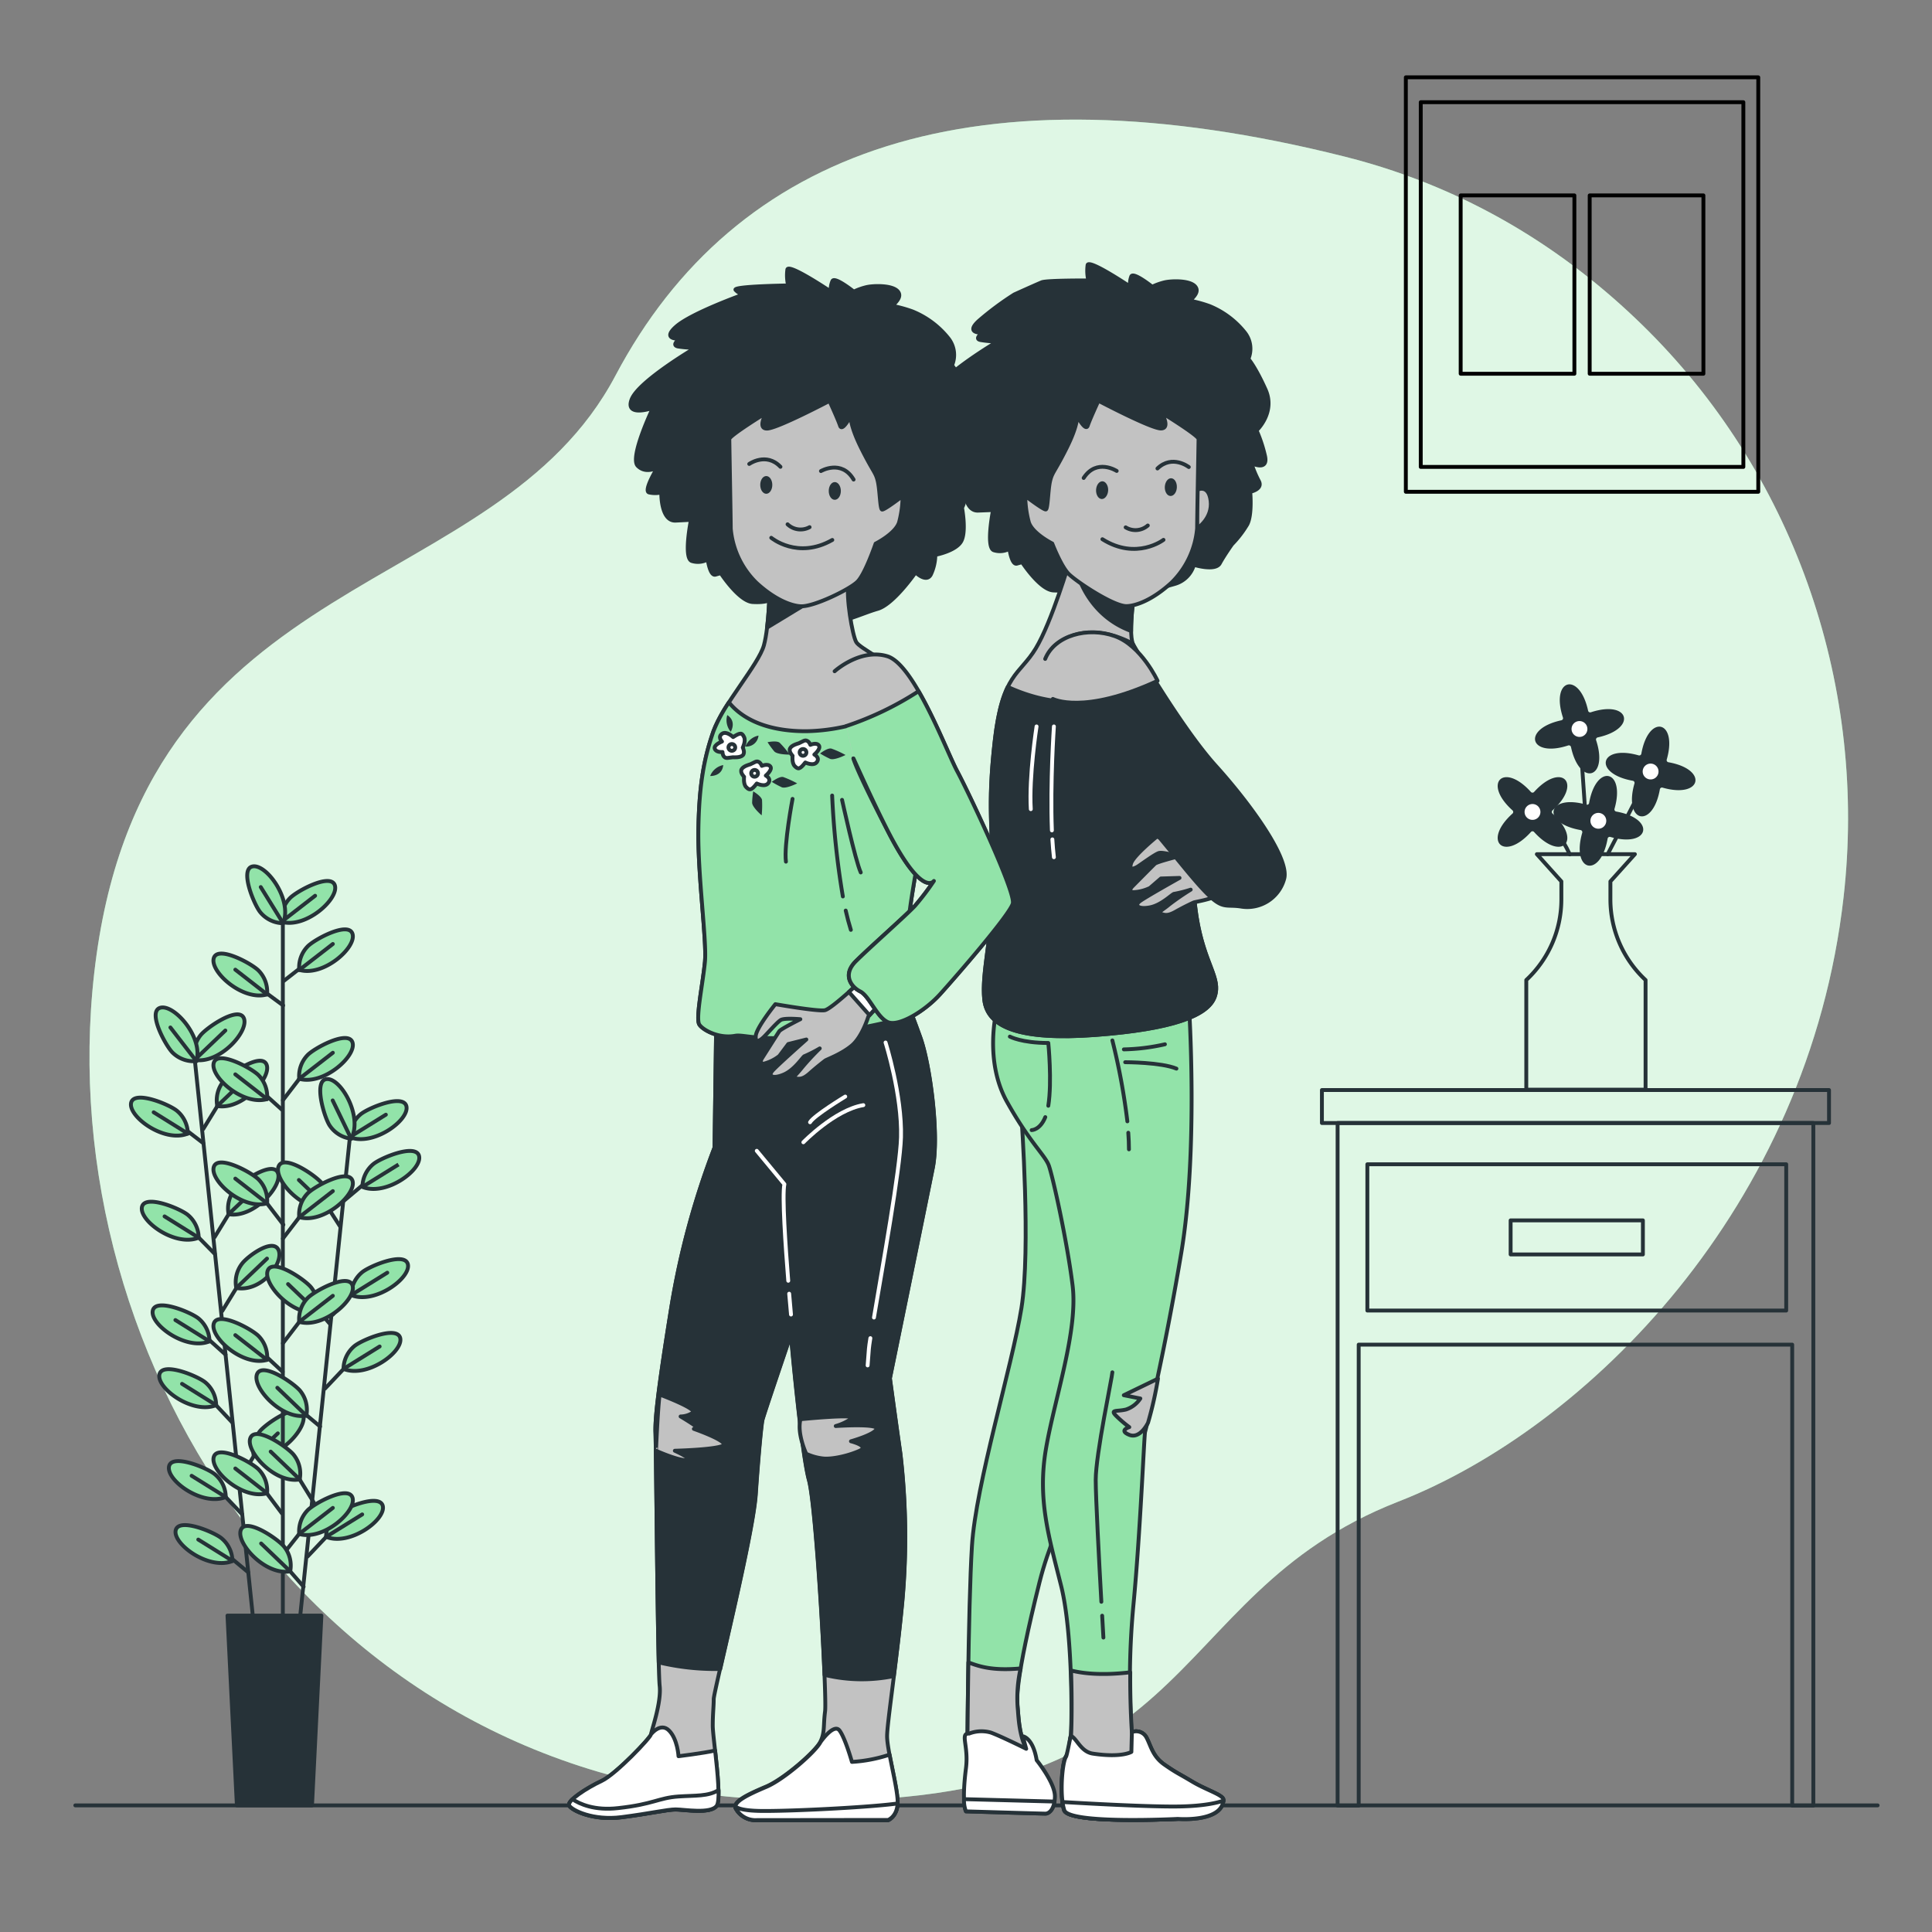 <svg xmlns="http://www.w3.org/2000/svg" viewBox="0 0 500 500"><rect x="0" y="0" width="500" height="500" fill="#808080" stroke="none"/><g id="background-simple"><path d="M477.11,232.23c6.13-53.86-12.08-107.94-50.3-146.36C408,67,382.3,49.17,348.15,40.57c-95.77-24.12-157.85-2-188.88,56.66S39.2,145.8,25,247,79.67,459.48,196.37,465.55s101.68-52,165.52-76.94C410.72,369.55,468,312.59,477.11,232.23Z" style="fill:#92E3A9"></path><path d="M477.11,232.23c6.13-53.86-12.08-107.94-50.3-146.36C408,67,382.3,49.17,348.15,40.57c-95.77-24.12-157.85-2-188.88,56.66S39.2,145.8,25,247,79.67,459.48,196.37,465.55s101.68-52,165.52-76.94C410.72,369.55,468,312.59,477.11,232.23Z" style="fill:#fff;opacity:0.7"></path></g><g id="Vase"><path d="M406.26,221.12c-4.12-9-9.65-11-9.65-11" style="fill:none;stroke:#263238;stroke-linecap:round;stroke-linejoin:round"></path><line x1="413.66" y1="212.43" x2="411.39" y2="220.94" style="fill:none;stroke:#263238;stroke-linecap:round;stroke-linejoin:round"></line><line x1="416.07" y1="221.06" x2="427.18" y2="199.66" style="fill:none;stroke:#263238;stroke-linecap:round;stroke-linejoin:round"></line><line x1="408.78" y1="188.63" x2="411" y2="220.83" style="fill:none;stroke:#263238;stroke-linecap:round;stroke-linejoin:round"></line><path d="M416.77,232.75v-4.64l6.34-7.05H397.74l6.34,7.05v4.64A28.52,28.52,0,0,1,395,253.63h0V282h30.87V253.63h0A28.56,28.56,0,0,1,416.77,232.75Z" style="fill:none;stroke:#263238;stroke-linecap:round;stroke-linejoin:round"></path><path d="M401.79,209.72c7.85-7.07,2.31-12.61-4.77-4.76a.56.56,0,0,1-.82,0c-7.07-7.85-12.62-2.31-4.77,4.76a.55.55,0,0,1,0,.83c-7.85,7.07-2.3,12.61,4.77,4.77a.54.54,0,0,1,.82,0c7.08,7.84,12.62,2.3,4.77-4.77A.57.57,0,0,1,401.79,209.72Z" style="fill:#263238"></path><path d="M399.16,210.14a2.55,2.55,0,1,0-2.55,2.54A2.55,2.55,0,0,0,399.16,210.14Z" style="fill:#fff;stroke:#263238;stroke-linecap:round;stroke-linejoin:round"></path><path d="M413.48,190.84c10.33-2.24,8.27-9.8-1.77-6.5a.55.55,0,0,1-.71-.41c-2.24-10.33-9.81-8.27-6.51,1.77a.55.55,0,0,1-.41.71c-10.32,2.24-8.27,9.81,1.77,6.51a.56.56,0,0,1,.72.41c2.23,10.32,9.8,8.26,6.5-1.77A.56.56,0,0,1,413.48,190.84Z" style="fill:#263238"></path><path d="M411,189.89a2.55,2.55,0,1,0-3.47,1A2.54,2.54,0,0,0,411,189.89Z" style="fill:#fff;stroke:#263238;stroke-linecap:round;stroke-linejoin:round"></path><path d="M430.27,203.84c10.15,2.91,11.92-4.73,1.52-6.57a.55.55,0,0,1-.44-.7c2.91-10.15-4.72-11.92-6.57-1.52a.55.55,0,0,1-.7.44c-10.15-2.91-11.92,4.72-1.52,6.57a.55.55,0,0,1,.44.7c-2.91,10.15,4.73,11.92,6.57,1.52A.55.55,0,0,1,430.27,203.84Z" style="fill:#263238"></path><path d="M428.53,201.83A2.55,2.55,0,1,0,425,201,2.56,2.56,0,0,0,428.53,201.83Z" style="fill:#fff;stroke:#263238;stroke-linecap:round;stroke-linejoin:round"></path><path d="M416.75,216.6c10.16,2.92,11.92-4.72,1.52-6.57a.56.56,0,0,1-.44-.7c2.92-10.15-4.72-11.92-6.57-1.51a.54.54,0,0,1-.69.43c-10.16-2.91-11.93,4.73-1.52,6.57a.55.55,0,0,1,.43.7c-2.91,10.15,4.73,11.92,6.57,1.52A.55.55,0,0,1,416.75,216.6Z" style="fill:#263238"></path><path d="M415,214.59a2.55,2.55,0,1,0-3.51-.81A2.56,2.56,0,0,0,415,214.59Z" style="fill:#fff;stroke:#263238;stroke-linecap:round;stroke-linejoin:round"></path></g><g id="Table"><polygon points="346.17 290.64 346.17 467.28 351.63 467.28 351.63 347.99 463.82 347.99 463.82 467.28 469.29 467.28 469.29 290.64 346.17 290.64" style="fill:none;stroke:#263238;stroke-linecap:round;stroke-linejoin:round"></polygon><rect x="342.11" y="282.1" width="131.24" height="8.54" style="fill:none;stroke:#263238;stroke-linecap:round;stroke-linejoin:round"></rect><rect x="353.87" y="301.31" width="108.4" height="37.86" style="fill:none;stroke:#263238;stroke-linecap:round;stroke-linejoin:round"></rect><rect x="390.95" y="315.83" width="34.23" height="8.82" style="fill:none;stroke:#263238;stroke-linecap:round;stroke-linejoin:round"></rect></g><g id="Picture"><rect x="363.83" y="20.01" width="91.21" height="107.26" style="fill:none;stroke:#000;stroke-linecap:round;stroke-linejoin:round"></rect><rect x="367.69" y="26.45" width="83.49" height="94.39" style="fill:none;stroke:#000;stroke-linecap:round;stroke-linejoin:round"></rect><rect x="378.02" y="50.57" width="29.43" height="46.15" style="fill:none;stroke:#000;stroke-linecap:round;stroke-linejoin:round"></rect><rect x="411.41" y="50.57" width="29.43" height="46.15" style="fill:none;stroke:#000;stroke-linecap:round;stroke-linejoin:round"></rect></g><g id="Plant"><line x1="302.24" y1="192.75" x2="283.37" y2="175.5" style="fill:none;stroke:#fff;stroke-linecap:round;stroke-linejoin:round"></line><line x1="50.5" y1="275.1" x2="65.65" y2="420.31" style="fill:none;stroke:#263238;stroke-linecap:round;stroke-linejoin:round"></line><line x1="62.67" y1="391.91" x2="56.34" y2="385.26" style="fill:none;stroke:#263238;stroke-linecap:round;stroke-linejoin:round"></line><path d="M58.43,387.43a7.78,7.78,0,0,0-2.74-5.82c-1.76-1.58-11-5.48-11.92-2.21C42.81,383,52.31,389.93,58.43,387.43Z" style="fill:#92E3A9;stroke:#263238;stroke-linejoin:round"></path><line x1="58.43" y1="387.43" x2="49.59" y2="381.93" style="fill:none;stroke:#263238;stroke-linecap:round;stroke-linejoin:round"></line><line x1="64.24" y1="406.91" x2="58.06" y2="401.77" style="fill:none;stroke:#263238;stroke-linecap:round;stroke-linejoin:round"></line><path d="M60.15,404a7.76,7.76,0,0,0-2.74-5.83c-1.76-1.57-11-5.48-11.92-2.21C44.53,399.47,54,406.45,60.15,404Z" style="fill:#92E3A9;stroke:#263238;stroke-linejoin:round"></path><line x1="60.15" y1="403.95" x2="51.31" y2="398.44" style="fill:none;stroke:#263238;stroke-linecap:round;stroke-linejoin:round"></line><line x1="58.37" y1="350.57" x2="52.13" y2="344.96" style="fill:none;stroke:#263238;stroke-linecap:round;stroke-linejoin:round"></line><path d="M54.22,347.14a7.78,7.78,0,0,0-2.73-5.83c-1.77-1.58-11.05-5.48-11.93-2.21C38.6,342.65,48.1,349.64,54.22,347.14Z" style="fill:#92E3A9;stroke:#263238;stroke-linejoin:round"></path><line x1="54.22" y1="347.14" x2="45.39" y2="341.63" style="fill:none;stroke:#263238;stroke-linecap:round;stroke-linejoin:round"></line><line x1="60.11" y1="368.14" x2="53.86" y2="361.48" style="fill:none;stroke:#263238;stroke-linecap:round;stroke-linejoin:round"></line><path d="M55.94,363.65a7.78,7.78,0,0,0-2.73-5.83c-1.76-1.57-11-5.48-11.93-2.21C40.33,359.17,49.83,366.15,55.94,363.65Z" style="fill:#92E3A9;stroke:#263238;stroke-linejoin:round"></path><line x1="55.94" y1="363.65" x2="47.11" y2="358.14" style="fill:none;stroke:#263238;stroke-linecap:round;stroke-linejoin:round"></line><line x1="55.59" y1="324.51" x2="49.33" y2="318.14" style="fill:none;stroke:#263238;stroke-linecap:round;stroke-linejoin:round"></line><path d="M51.42,320.31a7.78,7.78,0,0,0-2.73-5.83c-1.77-1.57-11-5.48-11.93-2.21C35.8,315.83,45.3,322.81,51.42,320.31Z" style="fill:#92E3A9;stroke:#263238;stroke-linejoin:round"></path><line x1="51.42" y1="320.31" x2="42.59" y2="314.8" style="fill:none;stroke:#263238;stroke-linecap:round;stroke-linejoin:round"></line><line x1="52.58" y1="295.83" x2="46.52" y2="291.19" style="fill:none;stroke:#263238;stroke-linecap:round;stroke-linejoin:round"></line><path d="M48.61,293.37a7.76,7.76,0,0,0-2.74-5.83c-1.76-1.58-11-5.48-11.92-2.21C33,288.88,42.49,295.86,48.61,293.37Z" style="fill:#92E3A9;stroke:#263238;stroke-linejoin:round"></path><line x1="48.61" y1="293.37" x2="39.77" y2="287.86" style="fill:none;stroke:#263238;stroke-linecap:round;stroke-linejoin:round"></line><line x1="62.05" y1="382.75" x2="67.28" y2="374.23" style="fill:none;stroke:#263238;stroke-linecap:round;stroke-linejoin:round"></line><path d="M65.68,376.79a7.8,7.8,0,0,1,1.48-6.27c1.4-1.91,9.67-7.64,11.21-4.63C80,369.17,72.19,378,65.68,376.79Z" style="fill:#92E3A9;stroke:#263238;stroke-linejoin:round"></path><line x1="65.68" y1="376.79" x2="71.9" y2="370.95" style="fill:none;stroke:#263238;stroke-linecap:round;stroke-linejoin:round"></line><line x1="57.52" y1="339.29" x2="62.74" y2="330.77" style="fill:none;stroke:#263238;stroke-linecap:round;stroke-linejoin:round"></line><path d="M61.15,333.33a7.77,7.77,0,0,1,1.47-6.27c1.4-1.9,7.87-6.68,9.41-3.66C73.7,326.68,67.65,334.51,61.15,333.33Z" style="fill:#92E3A9;stroke:#263238;stroke-linejoin:round"></path><line x1="61.15" y1="333.33" x2="69.1" y2="325.72" style="fill:none;stroke:#263238;stroke-linecap:round;stroke-linejoin:round"></line><line x1="55.53" y1="320.19" x2="60.75" y2="311.67" style="fill:none;stroke:#263238;stroke-linecap:round;stroke-linejoin:round"></line><path d="M59.16,314.23A7.77,7.77,0,0,1,60.63,308c1.4-1.9,9.67-7.64,11.21-4.62C73.51,306.62,65.66,315.41,59.16,314.23Z" style="fill:#92E3A9;stroke:#263238;stroke-linejoin:round"></path><line x1="59.16" y1="314.23" x2="67.11" y2="306.63" style="fill:none;stroke:#263238;stroke-linecap:round;stroke-linejoin:round"></line><line x1="52.6" y1="292.19" x2="57.83" y2="283.67" style="fill:none;stroke:#263238;stroke-linecap:round;stroke-linejoin:round"></line><path d="M56.23,286.23A7.8,7.8,0,0,1,57.71,280c1.4-1.9,9.67-7.64,11.21-4.62C70.59,278.62,62.74,287.41,56.23,286.23Z" style="fill:#92E3A9;stroke:#263238;stroke-linejoin:round"></path><line x1="56.23" y1="286.23" x2="64.19" y2="278.63" style="fill:none;stroke:#263238;stroke-linecap:round;stroke-linejoin:round"></line><path d="M50.37,274.29A7.77,7.77,0,0,1,51.84,268c1.4-1.9,9.68-7.64,11.21-4.62C64.72,266.68,56.87,275.47,50.37,274.29Z" style="fill:#92E3A9;stroke:#263238;stroke-linejoin:round"></path><line x1="50.37" y1="274.29" x2="58.32" y2="266.69" style="fill:none;stroke:#263238;stroke-linecap:round;stroke-linejoin:round"></line><path d="M50.83,274.62a7.81,7.81,0,0,1-6.08-2.12c-1.74-1.6-6.58-10.43-3.42-11.64C44.77,259.54,52.69,268.28,50.83,274.62Z" style="fill:#92E3A9;stroke:#263238;stroke-linejoin:round"></path><line x1="50.83" y1="274.62" x2="44.1" y2="265.91" style="fill:none;stroke:#263238;stroke-linecap:round;stroke-linejoin:round"></line><line x1="73.2" y1="235.96" x2="73.2" y2="419.6" style="fill:none;stroke:#263238;stroke-linecap:round;stroke-linejoin:round"></line><line x1="90.47" y1="295.09" x2="75.4" y2="440.31" style="fill:none;stroke:#263238;stroke-linecap:round;stroke-linejoin:round"></line><line x1="78.58" y1="410.64" x2="75.1" y2="406.66" style="fill:none;stroke:#263238;stroke-linecap:round;stroke-linejoin:round"></line><path d="M75.1,406.66a7.8,7.8,0,0,0-1.48-6.27c-1.4-1.9-9.68-7.63-11.21-4.62C60.74,399.06,68.59,407.84,75.1,406.66Z" style="fill:#92E3A9;stroke:#263238;stroke-linejoin:round"></path><line x1="75.1" y1="406.66" x2="67.58" y2="399.45" style="fill:none;stroke:#263238;stroke-linecap:round;stroke-linejoin:round"></line><line x1="82.84" y1="369.18" x2="77.66" y2="364.86" style="fill:none;stroke:#263238;stroke-linecap:round;stroke-linejoin:round"></line><path d="M79.28,366.36a7.8,7.8,0,0,0-1.48-6.27c-1.4-1.9-9.68-7.63-11.21-4.62C64.92,358.75,72.78,367.54,79.28,366.36Z" style="fill:#92E3A9;stroke:#263238;stroke-linejoin:round"></path><line x1="79.28" y1="366.36" x2="71.77" y2="359.15" style="fill:none;stroke:#263238;stroke-linecap:round;stroke-linejoin:round"></line><line x1="81.2" y1="388.83" x2="75.97" y2="380.32" style="fill:none;stroke:#263238;stroke-linecap:round;stroke-linejoin:round"></line><path d="M77.56,382.87a7.74,7.74,0,0,0-1.47-6.26c-1.4-1.91-9.68-7.64-11.22-4.62C63.2,375.27,71.06,384.06,77.56,382.87Z" style="fill:#92E3A9;stroke:#263238;stroke-linejoin:round"></path><line x1="77.56" y1="382.87" x2="70.05" y2="375.67" style="fill:none;stroke:#263238;stroke-linecap:round;stroke-linejoin:round"></line><line x1="85.46" y1="342.72" x2="80.47" y2="336.97" style="fill:none;stroke:#263238;stroke-linecap:round;stroke-linejoin:round"></line><path d="M82.06,339.53a7.81,7.81,0,0,0-1.47-6.27c-1.41-1.9-9.68-7.63-11.22-4.62C67.7,331.93,75.56,340.71,82.06,339.53Z" style="fill:#92E3A9;stroke:#263238;stroke-linejoin:round"></path><line x1="82.06" y1="339.53" x2="74.55" y2="332.32" style="fill:none;stroke:#263238;stroke-linecap:round;stroke-linejoin:round"></line><line x1="88.08" y1="317.51" x2="83.26" y2="310.03" style="fill:none;stroke:#263238;stroke-linecap:round;stroke-linejoin:round"></line><path d="M84.86,312.58a7.77,7.77,0,0,0-1.48-6.26c-1.4-1.91-9.68-7.64-11.21-4.62C70.5,305,78.36,313.77,84.86,312.58Z" style="fill:#92E3A9;stroke:#263238;stroke-linejoin:round"></path><line x1="84.86" y1="312.58" x2="77.35" y2="305.38" style="fill:none;stroke:#263238;stroke-linecap:round;stroke-linejoin:round"></line><line x1="79.61" y1="402.82" x2="86.48" y2="395.56" style="fill:none;stroke:#263238;stroke-linecap:round;stroke-linejoin:round"></line><path d="M84.39,397.73a7.78,7.78,0,0,1,2.73-5.83c1.76-1.57,11-5.48,11.93-2.22C100,393.24,90.51,400.23,84.39,397.73Z" style="fill:#92E3A9;stroke:#263238;stroke-linejoin:round"></path><line x1="84.39" y1="397.73" x2="93.74" y2="391.93" style="fill:none;stroke:#263238;stroke-linecap:round;stroke-linejoin:round"></line><line x1="84.12" y1="359.36" x2="90.99" y2="352.1" style="fill:none;stroke:#263238;stroke-linecap:round;stroke-linejoin:round"></line><path d="M88.9,354.27a7.78,7.78,0,0,1,2.73-5.83c1.76-1.57,11-5.48,11.93-2.22C104.52,349.78,95,356.77,88.9,354.27Z" style="fill:#92E3A9;stroke:#263238;stroke-linejoin:round"></path><line x1="88.9" y1="354.27" x2="98.25" y2="348.47" style="fill:none;stroke:#263238;stroke-linecap:round;stroke-linejoin:round"></line><line x1="86.1" y1="340.26" x2="92.97" y2="333" style="fill:none;stroke:#263238;stroke-linecap:round;stroke-linejoin:round"></line><path d="M90.88,335.17a7.78,7.78,0,0,1,2.73-5.83c1.77-1.57,11-5.48,11.93-2.22C106.5,330.68,97,337.67,90.88,335.17Z" style="fill:#92E3A9;stroke:#263238;stroke-linejoin:round"></path><line x1="90.88" y1="335.17" x2="100.23" y2="329.37" style="fill:none;stroke:#263238;stroke-linecap:round;stroke-linejoin:round"></line><line x1="88.93" y1="310.83" x2="95.87" y2="305" style="fill:none;stroke:#263238;stroke-linecap:round;stroke-linejoin:round"></line><path d="M93.79,307.17a7.78,7.78,0,0,1,2.73-5.83c1.76-1.57,11-5.48,11.92-2.22C109.4,302.68,99.91,309.67,93.79,307.17Z" style="fill:#92E3A9;stroke:#263238;stroke-linejoin:round"></path><line x1="93.79" y1="307.17" x2="103.14" y2="301.37" style="fill:#92E3A9;stroke:#263238;stroke-linejoin:round"></line><path d="M90.51,294.28a7.78,7.78,0,0,1,2.73-5.83c1.76-1.58,11-5.49,11.92-2.22C106.12,289.79,96.63,296.77,90.51,294.28Z" style="fill:#92E3A9;stroke:#263238;stroke-linejoin:round"></path><line x1="90.51" y1="294.28" x2="99.86" y2="288.48" style="fill:none;stroke:#263238;stroke-linecap:round;stroke-linejoin:round"></line><path d="M90.89,294.7a7.78,7.78,0,0,1-5.51-3.33c-1.38-1.92-4.3-11.56-.95-12.09C88.06,278.7,94,288.87,90.89,294.7Z" style="fill:#92E3A9;stroke:#263238;stroke-linejoin:round"></path><line x1="90.89" y1="294.7" x2="86.1" y2="284.79" style="fill:none;stroke:#263238;stroke-linecap:round;stroke-linejoin:round"></line><line x1="72.95" y1="391.65" x2="67.26" y2="384.06" style="fill:none;stroke:#263238;stroke-linecap:round;stroke-linejoin:round"></line><path d="M69.12,386.44A7.81,7.81,0,0,0,67,380.36c-1.59-1.75-10.42-6.6-11.63-3.44C54.05,380.36,62.77,388.29,69.12,386.44Z" style="fill:#92E3A9;stroke:#263238;stroke-linejoin:round"></path><line x1="69.12" y1="386.44" x2="60.9" y2="380.04" style="fill:none;stroke:#263238;stroke-linecap:round;stroke-linejoin:round"></line><line x1="73.15" y1="355.02" x2="67.26" y2="349.55" style="fill:none;stroke:#263238;stroke-linecap:round;stroke-linejoin:round"></line><path d="M69.12,351.93A7.81,7.81,0,0,0,67,345.85c-1.59-1.75-10.42-6.6-11.63-3.44C54.05,345.85,62.77,353.78,69.12,351.93Z" style="fill:#92E3A9;stroke:#263238;stroke-linejoin:round"></path><line x1="69.12" y1="351.93" x2="60.9" y2="345.53" style="fill:none;stroke:#263238;stroke-linecap:round;stroke-linejoin:round"></line><line x1="73.34" y1="316.96" x2="67.26" y2="309.03" style="fill:none;stroke:#263238;stroke-linecap:round;stroke-linejoin:round"></line><path d="M69.12,311.41A7.81,7.81,0,0,0,67,305.33c-1.59-1.75-10.42-6.6-11.63-3.44C54.05,305.33,62.77,313.26,69.12,311.41Z" style="fill:#92E3A9;stroke:#263238;stroke-linejoin:round"></path><line x1="69.12" y1="311.41" x2="60.9" y2="305.02" style="fill:none;stroke:#263238;stroke-linecap:round;stroke-linejoin:round"></line><line x1="72.95" y1="287.18" x2="67.26" y2="282.06" style="fill:none;stroke:#263238;stroke-linecap:round;stroke-linejoin:round"></line><path d="M69.12,284.44A7.81,7.81,0,0,0,67,278.36c-1.59-1.75-10.42-6.6-11.63-3.44C54.05,278.36,62.77,286.29,69.12,284.44Z" style="fill:#92E3A9;stroke:#263238;stroke-linejoin:round"></path><line x1="69.12" y1="284.44" x2="60.9" y2="278.04" style="fill:none;stroke:#263238;stroke-linecap:round;stroke-linejoin:round"></line><line x1="73.28" y1="260.2" x2="67.38" y2="255.87" style="fill:none;stroke:#263238;stroke-linecap:round;stroke-linejoin:round"></line><path d="M69.12,257.35A7.81,7.81,0,0,0,67,251.27c-1.59-1.75-10.42-6.6-11.63-3.44C54.05,251.27,62.77,259.2,69.12,257.35Z" style="fill:#92E3A9;stroke:#263238;stroke-linejoin:round"></path><line x1="69.12" y1="257.35" x2="60.9" y2="250.95" style="fill:none;stroke:#263238;stroke-linecap:round;stroke-linejoin:round"></line><line x1="74.39" y1="400.82" x2="79.29" y2="394.6" style="fill:none;stroke:#263238;stroke-linecap:round;stroke-linejoin:round"></line><path d="M77.44,397a7.78,7.78,0,0,1,2.11-6.08c1.59-1.74,10.42-6.59,11.64-3.43C92.51,390.89,83.78,398.82,77.44,397Z" style="fill:#92E3A9;stroke:#263238;stroke-linejoin:round"></path><line x1="77.44" y1="396.97" x2="86.14" y2="390.24" style="fill:none;stroke:#263238;stroke-linecap:round;stroke-linejoin:round"></line><line x1="73.21" y1="347.64" x2="79.29" y2="339.71" style="fill:none;stroke:#263238;stroke-linecap:round;stroke-linejoin:round"></line><path d="M77.44,342.09A7.78,7.78,0,0,1,79.55,336c1.59-1.75,10.42-6.6,11.64-3.44C92.51,336,83.78,343.94,77.44,342.09Z" style="fill:#92E3A9;stroke:#263238;stroke-linejoin:round"></path><line x1="77.44" y1="342.09" x2="86.14" y2="335.35" style="fill:none;stroke:#263238;stroke-linecap:round;stroke-linejoin:round"></line><line x1="73.21" y1="320.55" x2="79.29" y2="312.62" style="fill:none;stroke:#263238;stroke-linecap:round;stroke-linejoin:round"></line><path d="M77.44,315a7.78,7.78,0,0,1,2.11-6.08c1.59-1.75,10.42-6.6,11.64-3.44C92.51,308.92,83.78,316.85,77.44,315Z" style="fill:#92E3A9;stroke:#263238;stroke-linejoin:round"></path><line x1="77.44" y1="315" x2="86.14" y2="308.26" style="fill:none;stroke:#263238;stroke-linecap:round;stroke-linejoin:round"></line><line x1="73.21" y1="284.74" x2="79.29" y2="276.81" style="fill:none;stroke:#263238;stroke-linecap:round;stroke-linejoin:round"></line><path d="M77.44,279.19a7.78,7.78,0,0,1,2.11-6.08c1.59-1.75,10.42-6.59,11.64-3.43C92.51,273.11,83.78,281,77.44,279.19Z" style="fill:#92E3A9;stroke:#263238;stroke-linejoin:round"></path><line x1="77.44" y1="279.19" x2="86.14" y2="272.45" style="fill:none;stroke:#263238;stroke-linecap:round;stroke-linejoin:round"></line><line x1="73.47" y1="253.84" x2="79.43" y2="249.19" style="fill:none;stroke:#263238;stroke-linecap:round;stroke-linejoin:round"></line><path d="M77.44,251A7.78,7.78,0,0,1,79.55,245c1.59-1.75,10.42-6.59,11.64-3.43C92.51,245,83.78,252.89,77.44,251Z" style="fill:#92E3A9;stroke:#263238;stroke-linejoin:round"></path><line x1="77.44" y1="251.04" x2="86.14" y2="244.3" style="fill:none;stroke:#263238;stroke-linecap:round;stroke-linejoin:round"></line><path d="M72.85,238.56A7.77,7.77,0,0,1,75,232.48c1.59-1.75,10.42-6.6,11.63-3.44C87.91,232.48,79.19,240.41,72.85,238.56Z" style="fill:#92E3A9;stroke:#263238;stroke-linejoin:round"></path><line x1="72.85" y1="238.56" x2="81.55" y2="231.82" style="fill:none;stroke:#263238;stroke-linecap:round;stroke-linejoin:round"></line><path d="M73.27,238.93a7.78,7.78,0,0,1-5.82-2.74c-1.58-1.76-5.47-11.05-2.2-11.93C68.8,223.31,75.78,232.82,73.27,238.93Z" style="fill:#92E3A9;stroke:#263238;stroke-linejoin:round"></path><line x1="73.27" y1="238.93" x2="67.48" y2="229.57" style="fill:none;stroke:#263238;stroke-linecap:round;stroke-linejoin:round"></line><polygon points="80.75 467.23 61.3 467.23 58.87 418.11 83.18 418.11 80.75 467.23" style="fill:#263238;stroke:#263238;stroke-linecap:round;stroke-linejoin:round"></polygon></g><g id="Floor"><line x1="485.93" y1="467.23" x2="19.49" y2="467.23" style="fill:none;stroke:#263238;stroke-linecap:round;stroke-linejoin:round"></line></g><g id="character-2"><path d="M264.35,289s2.46,34.24,0,49.51-11.82,45.58-12.81,61.59-1.23,55.18-1.23,61.09,0,6.65,1.72,6.9,19.22,0,19.22,0,2.22-1.23.49-5.91-4.19-5.67-6.16-9.61-2-8.92-2.21-10.65-.81-6.57,5.66-32.46c2.34-9.37,5.67-15.52,10.1-29.56s7.39-37.69,5.42-53-3-33.75-10.1-38.92S265.09,287.3,264.35,289Z" style="fill:#92E3A9;stroke:#263238;stroke-linecap:round;stroke-linejoin:round"></path><path d="M265.58,452.59c-2-3.94-2-8.92-2.21-10.65a34.92,34.92,0,0,1,.76-10.15c-7.5.67-10.86-.59-13.51-1.56-.23,14.14-.31,27.7-.31,31,0,5.91,0,6.65,1.72,6.9s19.22,0,19.22,0,2.22-1.23.49-5.91S267.55,456.53,265.58,452.59Z" style="fill:#c2c2c2;stroke:#263238;stroke-linecap:round;stroke-linejoin:round"></path><path d="M250.8,448.65a8.83,8.83,0,0,1,5.67-.25c2.71,1,9.11,4.19,9.11,4.19l-.9-3.25s2.63.29,3.61,6.2c0,0,4.82,5.93,4.72,9.47s-1.77,4.36-2.46,4.36-20.56-.59-20.56-.59-1.17-1.89,0-11.15C250.74,451.77,248.37,448.52,250.8,448.65Z" style="fill:#fff;stroke:#263238;stroke-linecap:round;stroke-linejoin:round"></path><path d="M249.49,465.62a7.72,7.72,0,0,0,.5,3.16s19.87.59,20.56.59,1.95-.63,2.35-3.13Z" style="fill:#fff;stroke:#263238;stroke-linecap:round;stroke-linejoin:round"></path><path d="M292.47,74.17s-10.6-7.13-11-5.59a11,11,0,0,0,.19,4s-10.8-.06-12.06.47c-2.36,1-7.09,3.15-7.09,3.15A77.29,77.29,0,0,0,253.36,83c-3.85,3.46,1,3.08,1,3.08S252,87.65,253.75,88a26.1,26.1,0,0,0,4.43.38S243.73,96.9,242,101.52s5.39,2.12,5.39,2.12-6,12.52-3.85,14.64,5,.39,5,.39-3.66,6-2.12,6.35a7.06,7.06,0,0,0,3.08,0s-.19,7.33,3.66,7.13L257,132s-1.92,9.63.19,10.4a5.15,5.15,0,0,0,4.05-.38s.58,4.24,1.93,3.85l1.35-.38s4.62,7.12,8.09,7.32,4.43-.58,4.43-.58a25.6,25.6,0,0,0,9.49,2.22c5.4.2,13.48-2.19,17.53-3.34a7.17,7.17,0,0,0,4.92-4.93s5.54,1.73,6.7-.39,3.16-4.93,3.16-4.93a27.37,27.37,0,0,0,3.93-5.11c1.35-2.51.79-8.47.79-8.47s3.37-.67,2.22-2.79a28.71,28.71,0,0,1-1.93-4.63s4.63,2.32,3.47-2.12a36.53,36.53,0,0,0-2.12-6.35s5-4.63,2.31-10.6-4.43-7.9-4.43-7.9a6.78,6.78,0,0,0-1-6.93,22.59,22.59,0,0,0-9.06-6.75,33.61,33.61,0,0,0-4.81-1.34c-.58-.2,2.5-1.93,1.15-3.66s-6.16-1.55-7.9-1.16a15.64,15.64,0,0,0-3.27,1.16s-4.82-3.86-5.4-2.7A5.54,5.54,0,0,0,292.47,74.17Z" style="fill:#263238;stroke:#263238;stroke-linecap:round;stroke-linejoin:round"></path><path d="M307.71,260.45s2.46,37.19-2,63.8-9.12,45.57-9.36,46.31-1.24,26.11-3,44.59a207.59,207.59,0,0,0-.49,33.13,3,3,0,0,1,3.69,1.23c1.23,2.22,1.54,5,4.74,7.18s3.49,2.18,7.18,4.39,8.09,3.47,8.09,4.73c0,3.95-11.82,4.92-11.82,4.92s-28.14,1.44-29.37-2.25-.54-12.35.44-13.83,1-4.65,1.28-5.39.74-26-2.46-38.8-6.16-22.41-3.94-35.47,8.37-30.54,6.89-42.37-5.17-28.33-6.15-31-4.93-5.91-10.84-16.5-2.71-23.4-2.71-23.4S285.29,268.57,307.71,260.45Z" style="fill:#92E3A9;stroke:#263238;stroke-linecap:round;stroke-linejoin:round"></path><path d="M290.86,271.58a52.18,52.18,0,0,0,10.62-1.32" style="fill:none;stroke:#263238;stroke-linecap:round;stroke-linejoin:round"></path><path d="M291.2,274.9s9.28,0,13.26,1.66" style="fill:none;stroke:#263238;stroke-linecap:round;stroke-linejoin:round"></path><path d="M270.52,289.11c-1.35,3.36-3.53,3.36-3.53,3.36" style="fill:none;stroke:#263238;stroke-linecap:round;stroke-linejoin:round"></path><path d="M261.35,268.27s3,1.65,9.95,1.65c0,0,1,9.95,0,16.25" style="fill:none;stroke:#263238;stroke-linecap:round;stroke-linejoin:round"></path><path d="M292,293.15c.11,1.48.17,2.92.17,4.3" style="fill:none;stroke:#263238;stroke-linecap:round;stroke-linejoin:round"></path><path d="M287.88,269.26a168.23,168.23,0,0,1,3.88,20.94" style="fill:none;stroke:#263238;stroke-linecap:round;stroke-linejoin:round"></path><path d="M285.24,418.14c.19,3.43.32,5.66.32,5.66" style="fill:none;stroke:#263238;stroke-linecap:round;stroke-linejoin:round"></path><path d="M287.88,355.15c0,1-4.31,21.23-4.31,27.86,0,4.4.87,20.91,1.46,31.53" style="fill:none;stroke:#263238;stroke-linecap:round;stroke-linejoin:round"></path><path d="M277.16,449.26c-.25.74-.29,3.91-1.28,5.39s-1.68,10.13-.44,13.83,29.37,2.25,29.37,2.25,11.82-1,11.82-4.92c0-1.26-4.39-2.51-8.09-4.73s-4-2.17-7.18-4.39-3.51-5-4.74-7.18a3,3,0,0,0-3.69-1.23s-.5-7-.42-15.49c-7.4.88-12.32.29-15.33-.47C277.49,440.39,277.29,448.88,277.16,449.26Z" style="fill:#c2c2c2;stroke:#263238;stroke-linecap:round;stroke-linejoin:round"></path><path d="M276.91,144.91s-4.68,16-8.86,22.91-8.63,6.41-10.6,23.9-.49,23.15-.49,36.7-3,23.16-2.22,30.3,9.12,10.59,28.83,9.12,29.06-4.93,30.79-9.86-2.71-8.37-4.68-20.69-.74-33-6.41-47.3-8.87-20-10.1-23.4.5-14,.5-14Z" style="fill:#c2c2c2;stroke:#263238;stroke-linecap:round;stroke-linejoin:round"></path><path d="M292.74,163.3a72.51,72.51,0,0,1,.93-10.75l-15.84-7.22.76,2.22S281,159,292.74,163.3Z" style="fill:#263238;stroke:#263238;stroke-linecap:round;stroke-linejoin:round"></path><path d="M283.57,267.84c19.7-1.48,29.06-4.93,30.79-9.86s-2.71-8.37-4.68-20.69-.74-33-6.41-47.3c-2.27-5.72-4.13-10-5.64-13.4a52.52,52.52,0,0,1-16.28,4.78c-8,1.11-15.52-1.29-20.54-3.6-1.39,2.87-2.57,7-3.36,13.95-2,17.49-.49,23.15-.49,36.7s-3,23.16-2.22,30.3S263.86,269.31,283.57,267.84Z" style="fill:#263238;stroke:#263238;stroke-linecap:round;stroke-linejoin:round"></path><path d="M268.26,188s-2,12.95-1.49,21.41" style="fill:none;stroke:#fff;stroke-linecap:round;stroke-linejoin:round"></path><path d="M272.35,217.23c.1,1.62.23,3.17.4,4.62" style="fill:none;stroke:#fff;stroke-linecap:round;stroke-linejoin:round"></path><path d="M272.75,188s-1,14.57-.52,26.91" style="fill:none;stroke:#fff;stroke-linecap:round;stroke-linejoin:round"></path><path d="M322.36,215.32s-8.94,5.42-10.73,5.43-12.21-4.26-12.21-4.26-6,4.86-6.68,6.91.89,1.39,1.81.79,4.25-3.05,5.33-3.42,5,.89,5,.89-5.48,1.39-6,1.88-5.86,5.89-5.86,5.89-1.28,1.31.28,1.46a11,11,0,0,0,4.12-1l.09,0,2.94-2.54,4.81-.15s-8.94,5-10.33,6.07-.36,2.14,2.72,1.54,5.85-3.58,6.26-3.49a34.22,34.22,0,0,0,4.24-1.08,66.08,66.08,0,0,0-5.59,3.85c-1.8,1.51-3.19,2.05-2.2,2.37s1.75.7,3.91-.52,4.17-2.16,4.64-2.37,4.48-.71,7.58-2.36,5.72-6.36,5.72-6.36l5-3.56Z" style="fill:#c2c2c2;stroke:#263238;stroke-linecap:round;stroke-linejoin:round"></path><path d="M277.9,190s18.23,21.93,28.33,34.24,9.61,9.61,14.78,10.35a9.89,9.89,0,0,0,11.33-7.14c1.48-5.18-8.62-19.22-17.74-29.32s-21.43-31.53-21.43-31.53-11.84-7.17-20.69,1" style="fill:#263238;stroke:#263238;stroke-linecap:round;stroke-linejoin:round"></path><path d="M272.48,180.88s7.88,4.19,27.1-4.68c0,0-4.19-9.12-11.09-11.58s-15.52-.25-18,5.91" style="fill:#c2c2c2;stroke:#263238;stroke-linecap:round;stroke-linejoin:round"></path><path d="M309.63,126.85s3.12-1.84,3.68,2.75-3.5,7.17-3.5,7.17Z" style="fill:#c2c2c2;stroke:#263238;stroke-linecap:round;stroke-linejoin:round"></path><path d="M300.62,106.81s9.56,5.88,9.56,6.8-.37,20.77-.37,23.16a22.32,22.32,0,0,1-6.61,14c-5,4.59-9.25,6-11.52,6.09-3.28.2-13.07-6.3-15.09-8.32s-4.27-7.88-4.27-7.88-5.14-2.57-6.06-5.51a27.11,27.11,0,0,1-.92-6.8s4.78,3.67,5.33,3.49.55-5,1.1-7.35,1.1-2.21,4.23-8.46,2.75-8.45,2.75-8.45,2.21,4.23,2.76,2.57,2.76-6.43,2.76-6.43,13.6,7.17,16.17,7.17S300.62,106.81,300.62,106.81Z" style="fill:#c2c2c2;stroke:#263238;stroke-linecap:round;stroke-linejoin:round"></path><path d="M297.05,136a4.87,4.87,0,0,1-5.73.48" style="fill:none;stroke:#263238;stroke-linecap:round;stroke-linejoin:round"></path><path d="M301.11,139.71s-7,5.39-15.81-.16" style="fill:none;stroke:#263238;stroke-linecap:round;stroke-linejoin:round"></path><path d="M301.45,126c-.05,1.27.6,2.33,1.46,2.36s1.61-.95,1.66-2.22-.59-2.33-1.46-2.37S301.51,124.75,301.45,126Z" style="fill:#263238"></path><path d="M283.66,126.79c-.05,1.26.6,2.32,1.46,2.36s1.61-1,1.67-2.22-.6-2.33-1.46-2.37S283.72,125.52,283.66,126.79Z" style="fill:#263238"></path><path d="M307.66,120.87s-4.27-3.32-8.11.37" style="fill:none;stroke:#263238;stroke-linecap:round;stroke-linejoin:round"></path><path d="M289,121.88s-5.19-3.36-8.55,1.82" style="fill:none;stroke:#263238;stroke-linecap:round;stroke-linejoin:round"></path><path d="M308.54,461.08c-3.69-2.21-4-2.17-7.18-4.39s-3.51-5-4.74-7.18a3,3,0,0,0-3.69-1.23l-.13,5.11s-2.46,1.57-9.95.45c-3.17-.47-4.19-4-5.69-4.58-.24.51-1,4.95-1.28,5.39-1,1.48-1.68,10.13-.44,13.83s29.37,2.25,29.37,2.25,11.51,1,11.82-4.92C316.7,464.55,312.24,463.3,308.54,461.08Z" style="fill:#fff;stroke:#263238;stroke-linecap:round;stroke-linejoin:round"></path><path d="M305.39,467.51c-7.61.15-24.5-.8-30.4-1.15a11.87,11.87,0,0,0,.45,2.12c1.23,3.69,29.37,2.25,29.37,2.25s11.22.93,11.8-4.72C315,466.56,311.61,467.39,305.39,467.51Z" style="fill:#fff;stroke:#263238;stroke-linecap:round;stroke-linejoin:round"></path><path d="M299.68,356.8l-8.84,4.28,4.28.85a7.08,7.08,0,0,1-3.71,2.85c-2.28.57-4.25-.06-2.54,1.65a31.4,31.4,0,0,0,3.39,2.91s-2.85.86,0,2,4.85-3.14,4.85-3.14A95,95,0,0,0,299.68,356.8Z" style="fill:#c2c2c2;stroke:#263238;stroke-linecap:round;stroke-linejoin:round"></path></g><g id="charater-1"><path d="M185.33,266.32,184.92,297a209.51,209.51,0,0,0-11.15,41.15c-3.71,23-4.27,29.44-4.13,32.75s.58,60.94,1.08,65.38-2.22,11.82-2.22,12.56-9.11,10.35-12.81,12.07-9.11,5.17-8.38,6.4,6.16,3.95,13.55,3,11.83-2,14-2,9.12,1.23,10.6-1-1-17.49-1-20.69.25-4.92.25-6.89,10.1-42.13,10.84-53,1.47-18,1.72-19.21,7.39-22.17,7.39-22.17,2.71,30.54,4.68,37.69,4.68,56.16,4.19,59.86,0,5.42-1.23,7.88-9.36,9.61-14,11.58-8.87,3.94-7.89,5.66a5.83,5.83,0,0,0,5.42,3h34s2.71-1,2.46-5.17-2.71-13.06-2.71-16.51,2.46-19.21,3.94-34.73a186,186,0,0,0-.49-38.43c-1-6.9-2.71-19.46-2.71-19.46s9.36-45.82,11.09-54.44-.74-26.85-3.21-33.75-3.69-9.61-3.69-9.61l-50,.5Z" style="fill:#c2c2c2;stroke:#263238;stroke-linecap:round;stroke-linejoin:round"></path><path d="M234.52,258.91l-50,.5.82,6.91L184.92,297a209.51,209.51,0,0,0-11.15,41.15c-3.71,23-4.27,29.44-4.13,32.75.12,2.76.45,43.41.84,59.32a62.58,62.58,0,0,0,15.92,1.71c2.89-12.69,8.65-37.08,9.2-45.17.74-10.84,1.47-18,1.72-19.21s7.39-22.17,7.39-22.17,2.71,30.54,4.68,37.69c1.49,5.4,3.41,34.8,4,50.38a40.87,40.87,0,0,0,17.92.31c.73-5.77,1.55-12.49,2.18-19.16a186,186,0,0,0-.49-38.43c-1-6.9-2.71-19.46-2.71-19.46s9.36-45.82,11.09-54.44-.74-26.85-3.21-33.75S234.52,258.91,234.52,258.91Z" style="fill:#263238;stroke:#263238;stroke-linecap:round;stroke-linejoin:round"></path><path d="M207.17,367.3s14.78-1.48,13.31-.24a13.55,13.55,0,0,1-4.19,2s11.08-.74,10.59.74-6.65,3.2-6.65,3.2,4.93,1.23,2.22,2.46-6.9,2.22-9.36,2a14,14,0,0,1-4.44-1.23S206.19,371,207.17,367.3Z" style="fill:#c2c2c2;stroke:#263238;stroke-linecap:round;stroke-linejoin:round"></path><path d="M204,331.46c-.72-9-1.61-22-1-25l-7.15-8.63" style="fill:none;stroke:#fff;stroke-linecap:round;stroke-linejoin:round"></path><path d="M204.71,340.2s-.2-2.16-.47-5.39" style="fill:none;stroke:#fff;stroke-linecap:round;stroke-linejoin:round"></path><path d="M207.91,295.62s8.13-8.38,15.52-9.61" style="fill:none;stroke:#fff;stroke-linecap:round;stroke-linejoin:round"></path><path d="M225.25,346.31c-.21,1.31-.34,2.26-.38,2.75l-.33,4.31" style="fill:none;stroke:#fff;stroke-linecap:round;stroke-linejoin:round"></path><path d="M229.18,269.8s4.31,13.6,4,24.54c-.25,8.36-4.77,33.38-7,46.64" style="fill:none;stroke:#fff;stroke-linecap:round;stroke-linejoin:round"></path><path d="M218.75,283.79s-8.13,4.93-9.11,6.65" style="fill:none;stroke:#fff;stroke-linecap:round;stroke-linejoin:round"></path><path d="M170.72,360.9s9.85,3.69,8.62,4.68a5.91,5.91,0,0,1-3.2,1s5.42,3.21,4.43,3.21h-1s9.86,3.44,7.39,4.43-12.31,1.23-12.31,1.23,5.42,2.46,3,2.46-7.88-2.46-7.88-2.46S170.22,364.59,170.72,360.9Z" style="fill:#c2c2c2;stroke:#263238;stroke-linecap:round;stroke-linejoin:round"></path><path d="M155.69,460.91c-3.69,1.72-9.11,5.17-8.38,6.4s6.16,3.95,13.55,3,11.83-2,14-2,9.12,1.23,10.6-1c1-1.46.23-8.65-.39-14.27-3.12.69-9.47,1.47-9.47,1.47s-.24-4.44-2.46-6.66-4.68,1-4.68,1C168.5,449.58,159.39,459.19,155.69,460.91Z" style="fill:#fff;stroke:#263238;stroke-linecap:round;stroke-linejoin:round"></path><path d="M185.5,467.31c.39-.58.5-2.1.46-4.05-2.66,1.69-6,1.37-10.38,1.67-5.19.36-6.44,2-15.57,3-6.12.72-10-1.05-11.87-2.3-.7.68-1,1.27-.83,1.64.74,1.24,6.16,3.95,13.55,3s11.83-2,14-2S184,469.53,185.5,467.31Z" style="fill:#fff;stroke:#263238;stroke-linecap:round;stroke-linejoin:round"></path><path d="M232.3,465.84c-.16-2.82-1.33-7.76-2.08-11.74a37.94,37.94,0,0,1-9.74,1.88s-1.73-6.16-3.21-8.13-4.92,3-4.92,3c-1.23,2.46-9.36,9.61-14,11.58s-8.87,3.94-7.89,5.66a5.83,5.83,0,0,0,5.42,3h34S232.55,470,232.3,465.84Z" style="fill:#fff;stroke:#263238;stroke-linecap:round;stroke-linejoin:round"></path><path d="M229.84,471s2.3-.85,2.46-4.27c-5.88.87-25.37,1.95-34.51,1.95-5,0-6.9-.61-7.5-1.21a1,1,0,0,0,.13.57,5.83,5.83,0,0,0,5.42,3Z" style="fill:#fff;stroke:#263238;stroke-linecap:round;stroke-linejoin:round"></path><path d="M191.11,268.11s-5.64,12.38-3.44,13.76,4.13-.55,4.26-5A41.15,41.15,0,0,0,191.11,268.11Z" style="fill:none;stroke:#263238;stroke-linecap:round;stroke-linejoin:round"></path><path d="M190.24,268.06S191,282,193,282.69s4.81.28,3-4A95.2,95.2,0,0,0,190.24,268.06Z" style="fill:none;stroke:#263238;stroke-linecap:round;stroke-linejoin:round"></path><line x1="191.25" y1="269.34" x2="189.73" y2="290.4" style="fill:none;stroke:#263238;stroke-linecap:round;stroke-linejoin:round"></line><line x1="191.11" y1="268.11" x2="193.17" y2="288.88" style="fill:none;stroke:#263238;stroke-linecap:round;stroke-linejoin:round"></line><path d="M215,75.45s-10.83-7.29-11.23-5.71a11.38,11.38,0,0,0,.2,4.13s-14.57.2-13.59,1.18a4.24,4.24,0,0,0,2,1.18S179,81,175,84.51s1,3.15,1,3.15-2.37,1.57-.59,2A26.51,26.51,0,0,0,180,90s-14.76,8.66-16.54,13.39,5.52,2.17,5.52,2.17-6.11,12.8-3.94,15,5.12.4,5.12.4-3.74,6.1-2.17,6.49a7.2,7.2,0,0,0,3.15,0s-.19,7.49,3.74,7.29l3.94-.2s-2,9.85.2,10.64a5.27,5.27,0,0,0,4.14-.4s.59,4.34,2,3.94l1.38-.39s4.73,7.28,8.27,7.48,4.53-.59,4.53-.59,6.9,6.1,12.41,6.3,11.22-2.76,15.36-3.94,9.84-9.45,9.84-9.45,2.76,2.76,3.94.59a12.42,12.42,0,0,0,1.18-5.12s5.32-1,6.7-3.54.2-8.67.2-8.67a5,5,0,0,0,.19-4.53,29.62,29.62,0,0,1-2-4.72s4.73,2.36,3.55-2.17a36.78,36.78,0,0,0-2.17-6.5s5.12-4.72,2.37-10.83-4.53-8.07-4.53-8.07a6.93,6.93,0,0,0-1-7.09,22.87,22.87,0,0,0-9.25-6.89,34.45,34.45,0,0,0-4.93-1.38c-.59-.2,2.56-2,1.19-3.74s-6.31-1.58-8.08-1.18a16.4,16.4,0,0,0-3.35,1.18s-4.92-3.94-5.51-2.76A5.58,5.58,0,0,0,215,75.45Z" style="fill:#263238;stroke:#263238;stroke-linecap:round;stroke-linejoin:round"></path><path d="M199.22,151.61s-.17,10.5-1.53,15.42S187,182.46,184.64,189.24s-3.73,13.73-3.9,25.59,2.21,28.65,1.7,34.07-2.37,14.24-1.53,16.11c.58,1.27,4.82,3.87,9.33,3.05,2-.37,4.91,1,14.23.5s23.4-3.55,25.26-4.06,7.29-1.53,7.46-5.94-2-11.86-2.2-17.12,3.22-21,3.89-28.3.17-16.62,0-23.4-2.37-9.83-5.59-14.23-10.68-7.63-11.69-9.33-2.72-11.86-2-15.25S199.22,151.61,199.22,151.61Z" style="fill:#c2c2c2;stroke:#263238;stroke-linecap:round;stroke-linejoin:round"></path><path d="M210.36,149.92c-5.39.57-11.14,1.69-11.14,1.69s-.09,5.81-.7,10.81l15.41-9.35Z" style="fill:#263238;stroke:#263238;stroke-linecap:round;stroke-linejoin:round"></path><path d="M237.19,258.56c.17-4.4-2-11.86-2.2-17.12s3.22-21,3.89-28.3.17-16.62,0-23.4a19,19,0,0,0-2.52-9.7,48.85,48.85,0,0,1-27.82,9.2c-11.71,0-17.33-4.28-19.9-7.47a38.77,38.77,0,0,0-4,7.47c-2.37,6.78-3.73,13.73-3.9,25.59s2.21,28.65,1.7,34.07-2.37,14.24-1.53,16.11c.58,1.27,4.82,3.87,9.33,3.05,2-.37,4.91,1,14.23.5s23.4-3.55,25.26-4.06S237,263,237.19,258.56Z" style="fill:#92E3A9;stroke:#263238;stroke-linecap:round;stroke-linejoin:round"></path><path d="M189.3,126.87s-3.12-1.84-3.67,2.76,3.49,7.17,3.49,7.17Z" style="fill:none;stroke:#263238;stroke-linecap:round;stroke-linejoin:round"></path><path d="M198.31,106.84s-9.56,5.88-9.56,6.8.37,20.77.37,23.16a22.27,22.27,0,0,0,6.62,14c5,4.6,9.24,6,11.51,6.1,3.28.19,12.66-4.35,14.68-6.38s4.68-9.83,4.68-9.83,5.15-2.57,6.07-5.51a27.39,27.39,0,0,0,.91-6.8s-4.77,3.68-5.32,3.49-.56-5-1.11-7.35-1.1-2.2-4.22-8.45-2.76-8.46-2.76-8.46-2.21,4.23-2.76,2.58-2.75-6.43-2.75-6.43-13.6,7.16-16.18,7.16S198.31,106.84,198.31,106.84Z" style="fill:#c2c2c2;stroke:#263238;stroke-linecap:round;stroke-linejoin:round"></path><path d="M203.82,135.69a4.88,4.88,0,0,0,5.7.74" style="fill:none;stroke:#263238;stroke-linecap:round;stroke-linejoin:round"></path><path d="M199.6,139.18s6.8,5.7,15.8.56" style="fill:none;stroke:#263238;stroke-linecap:round;stroke-linejoin:round"></path><path d="M199.87,125.49c0,1.27-.7,2.3-1.56,2.3s-1.56-1-1.56-2.3.7-2.29,1.56-2.29S199.87,124.22,199.87,125.49Z" style="fill:#263238"></path><path d="M217.61,127.06c0,1.26-.7,2.29-1.57,2.29s-1.56-1-1.56-2.29.7-2.3,1.56-2.3S217.61,125.79,217.61,127.06Z" style="fill:#263238"></path><path d="M193.9,120.07s4.41-3.12,8.08.74" style="fill:none;stroke:#263238;stroke-linecap:round;stroke-linejoin:round"></path><path d="M212.46,121.91s5.33-3.12,8.45,2.2" style="fill:none;stroke:#263238;stroke-linecap:round;stroke-linejoin:round"></path><path d="M189.73,190.76s-1.7-1.69-2.88-.85,0,2,0,2-2.21.85-1.87,1.86,2,.85,2,.85,0,1.69,1.35,1.53l1.36-.17s1.86.17,2.54-.51,0-2,0-2,.85-1.69.34-2.71S191.76,189.41,189.73,190.76Z" style="fill:#fff;stroke:#263238;stroke-linecap:round;stroke-linejoin:round"></path><path d="M190.27,193.43a.87.87,0,1,1-.87-.87A.87.87,0,0,1,190.27,193.43Z" style="fill:none;stroke:#263238;stroke-linecap:round;stroke-linejoin:round"></path><path d="M208.41,197.33s2.15,1.06,3-.12-.66-1.93-.66-1.93,1.81-1.51,1.17-2.37-2.2-.14-2.2-.14-.55-1.61-1.78-1l-1.23.6s-1.82.44-2.24,1.3.65,1.92.65,1.92-.25,1.88.56,2.68S206.93,199.27,208.41,197.33Z" style="fill:#fff;stroke:#263238;stroke-linecap:round;stroke-linejoin:round"></path><path d="M207,195a.87.87,0,0,1,.54-1.1A.87.87,0,1,1,207,195Z" style="fill:none;stroke:#263238;stroke-linecap:round;stroke-linejoin:round"></path><path d="M195.85,202.77s2.15,1.06,3-.12-.66-1.93-.66-1.93,1.82-1.51,1.17-2.36-2.2-.15-2.2-.15-.55-1.61-1.77-1l-1.23.6s-1.82.44-2.25,1.3.66,1.92.66,1.92-.26,1.88.55,2.68S194.36,204.71,195.85,202.77Z" style="fill:#fff;stroke:#263238;stroke-linecap:round;stroke-linejoin:round"></path><path d="M194.47,200.42a.87.87,0,1,1,1.1.54A.86.86,0,0,1,194.47,200.42Z" style="fill:#fff;stroke:#263238;stroke-linecap:round;stroke-linejoin:round"></path><path d="M187.17,198a4.55,4.55,0,0,0-3.38,2.83S186.89,201,187.17,198Z" style="fill:#263238"></path><path d="M196.3,190.37a4.59,4.59,0,0,0-3.38,2.83A3.13,3.13,0,0,0,196.3,190.37Z" style="fill:#263238"></path><path d="M188.22,185.06a4.6,4.6,0,0,0,.9,4.32S190.75,186.73,188.22,185.06Z" style="fill:#263238"></path><path d="M194.93,204.8a23,23,0,0,0-.28,2.92c0,1.19,2.47,3.29,2.47,3.29a25.76,25.76,0,0,0,.09-4C197,206,194.93,204.8,194.93,204.8Z" style="fill:#263238"></path><path d="M199.73,202.34a24.47,24.47,0,0,0,2.58,1.4c1.1.47,4-1,4-1a25.84,25.84,0,0,0-3.65-1.66C201.65,200.88,199.73,202.34,199.73,202.34Z" style="fill:#263238"></path><path d="M212.24,195a23.26,23.26,0,0,0,2.58,1.39c1.1.47,4-1,4-1a24.47,24.47,0,0,0-3.66-1.66C214.16,193.48,212.24,195,212.24,195Z" style="fill:#263238"></path><path d="M198.64,192.08a23,23,0,0,0,1.73,2.37c.78.89,4,.84,4,.84a25.34,25.34,0,0,0-2.59-3.07C201,191.58,198.64,192.08,198.64,192.08Z" style="fill:#263238"></path><path d="M222.83,253.85s-7.59,7.2-9.34,7.59-12.83-1.56-12.83-1.56-4.86,6-5.06,8.17,1.17,1.17,2,.39,3.5-3.89,4.47-4.47,5.06-.2,5.06-.2-5.06,2.53-5.45,3.11-4.47,7-4.47,7-1,1.56.58,1.37a10.89,10.89,0,0,0,3.81-1.89l.08-.06,2.33-3.11,4.67-1.17s-7.67,6.79-8.81,8.13.11,2.17,3,.93,5-4.75,5.36-4.75a34.82,34.82,0,0,0,3.92-2,65.54,65.54,0,0,0-4.64,5c-1.45,1.85-2.68,2.68-1.65,2.78s1.86.31,3.71-1.34,3.61-3,4-3.3,4.23-1.65,6.91-3.92,4.23-7.43,4.23-7.43l4.13-4.54Z" style="fill:#c2c2c2;stroke:#263238;stroke-linecap:round;stroke-linejoin:round"></path><path d="M228.82,258.58l-6-4.73s-1.4,1.33-3.13,2.87l5.32,6Z" style="fill:#fff;stroke:#263238;stroke-linecap:round;stroke-linejoin:round"></path><path d="M216,173.72s6.61-6,13.62-3.89,15.17,24.32,18.08,29.76,15.17,31.31,14.39,34.23-15,19.25-18.86,23.53-10.7,8.46-13.52,7.15-4.76-6.76-7.1-7.92-4.66-4.28-1.16-7.78,13.22-12.06,15.36-14.4a66.3,66.3,0,0,0,4.86-6.41s-2.91,4.47-11.67-12.45-9.14-19.26-9.14-19.26" style="fill:#c2c2c2;stroke:#263238;stroke-linecap:round;stroke-linejoin:round"></path><path d="M220.88,196.28c1.31,2.86,5.4,12,9.14,19.26,8.76,16.92,11.67,12.45,11.67,12.45a66.3,66.3,0,0,1-4.86,6.41c-2.14,2.34-11.86,10.9-15.36,14.4s-1.17,6.61,1.16,7.78,4.28,6.61,7.1,7.92,9.63-2.87,13.52-7.15,18.09-20.61,18.86-23.53S250.64,205,247.72,199.59c-1.81-3.38-5.65-13.22-10-20.7a81.62,81.62,0,0,1-18.68,9" style="fill:#92E3A9;stroke:#263238;stroke-linecap:round;stroke-linejoin:round"></path><path d="M218.87,235.65c.4,1.76.84,3.44,1.33,5" style="fill:none;stroke:#263238;stroke-linecap:round;stroke-linejoin:round"></path><path d="M215.36,205.89A213.56,213.56,0,0,0,218.13,232" style="fill:none;stroke:#263238;stroke-linecap:round;stroke-linejoin:round"></path><path d="M217.92,207s3.42,15.66,4.84,18.79" style="fill:none;stroke:#263238;stroke-linecap:round;stroke-linejoin:round"></path><path d="M205.11,206.75S202.83,218.7,203.4,223" style="fill:none;stroke:#263238;stroke-linecap:round;stroke-linejoin:round"></path></g></svg>